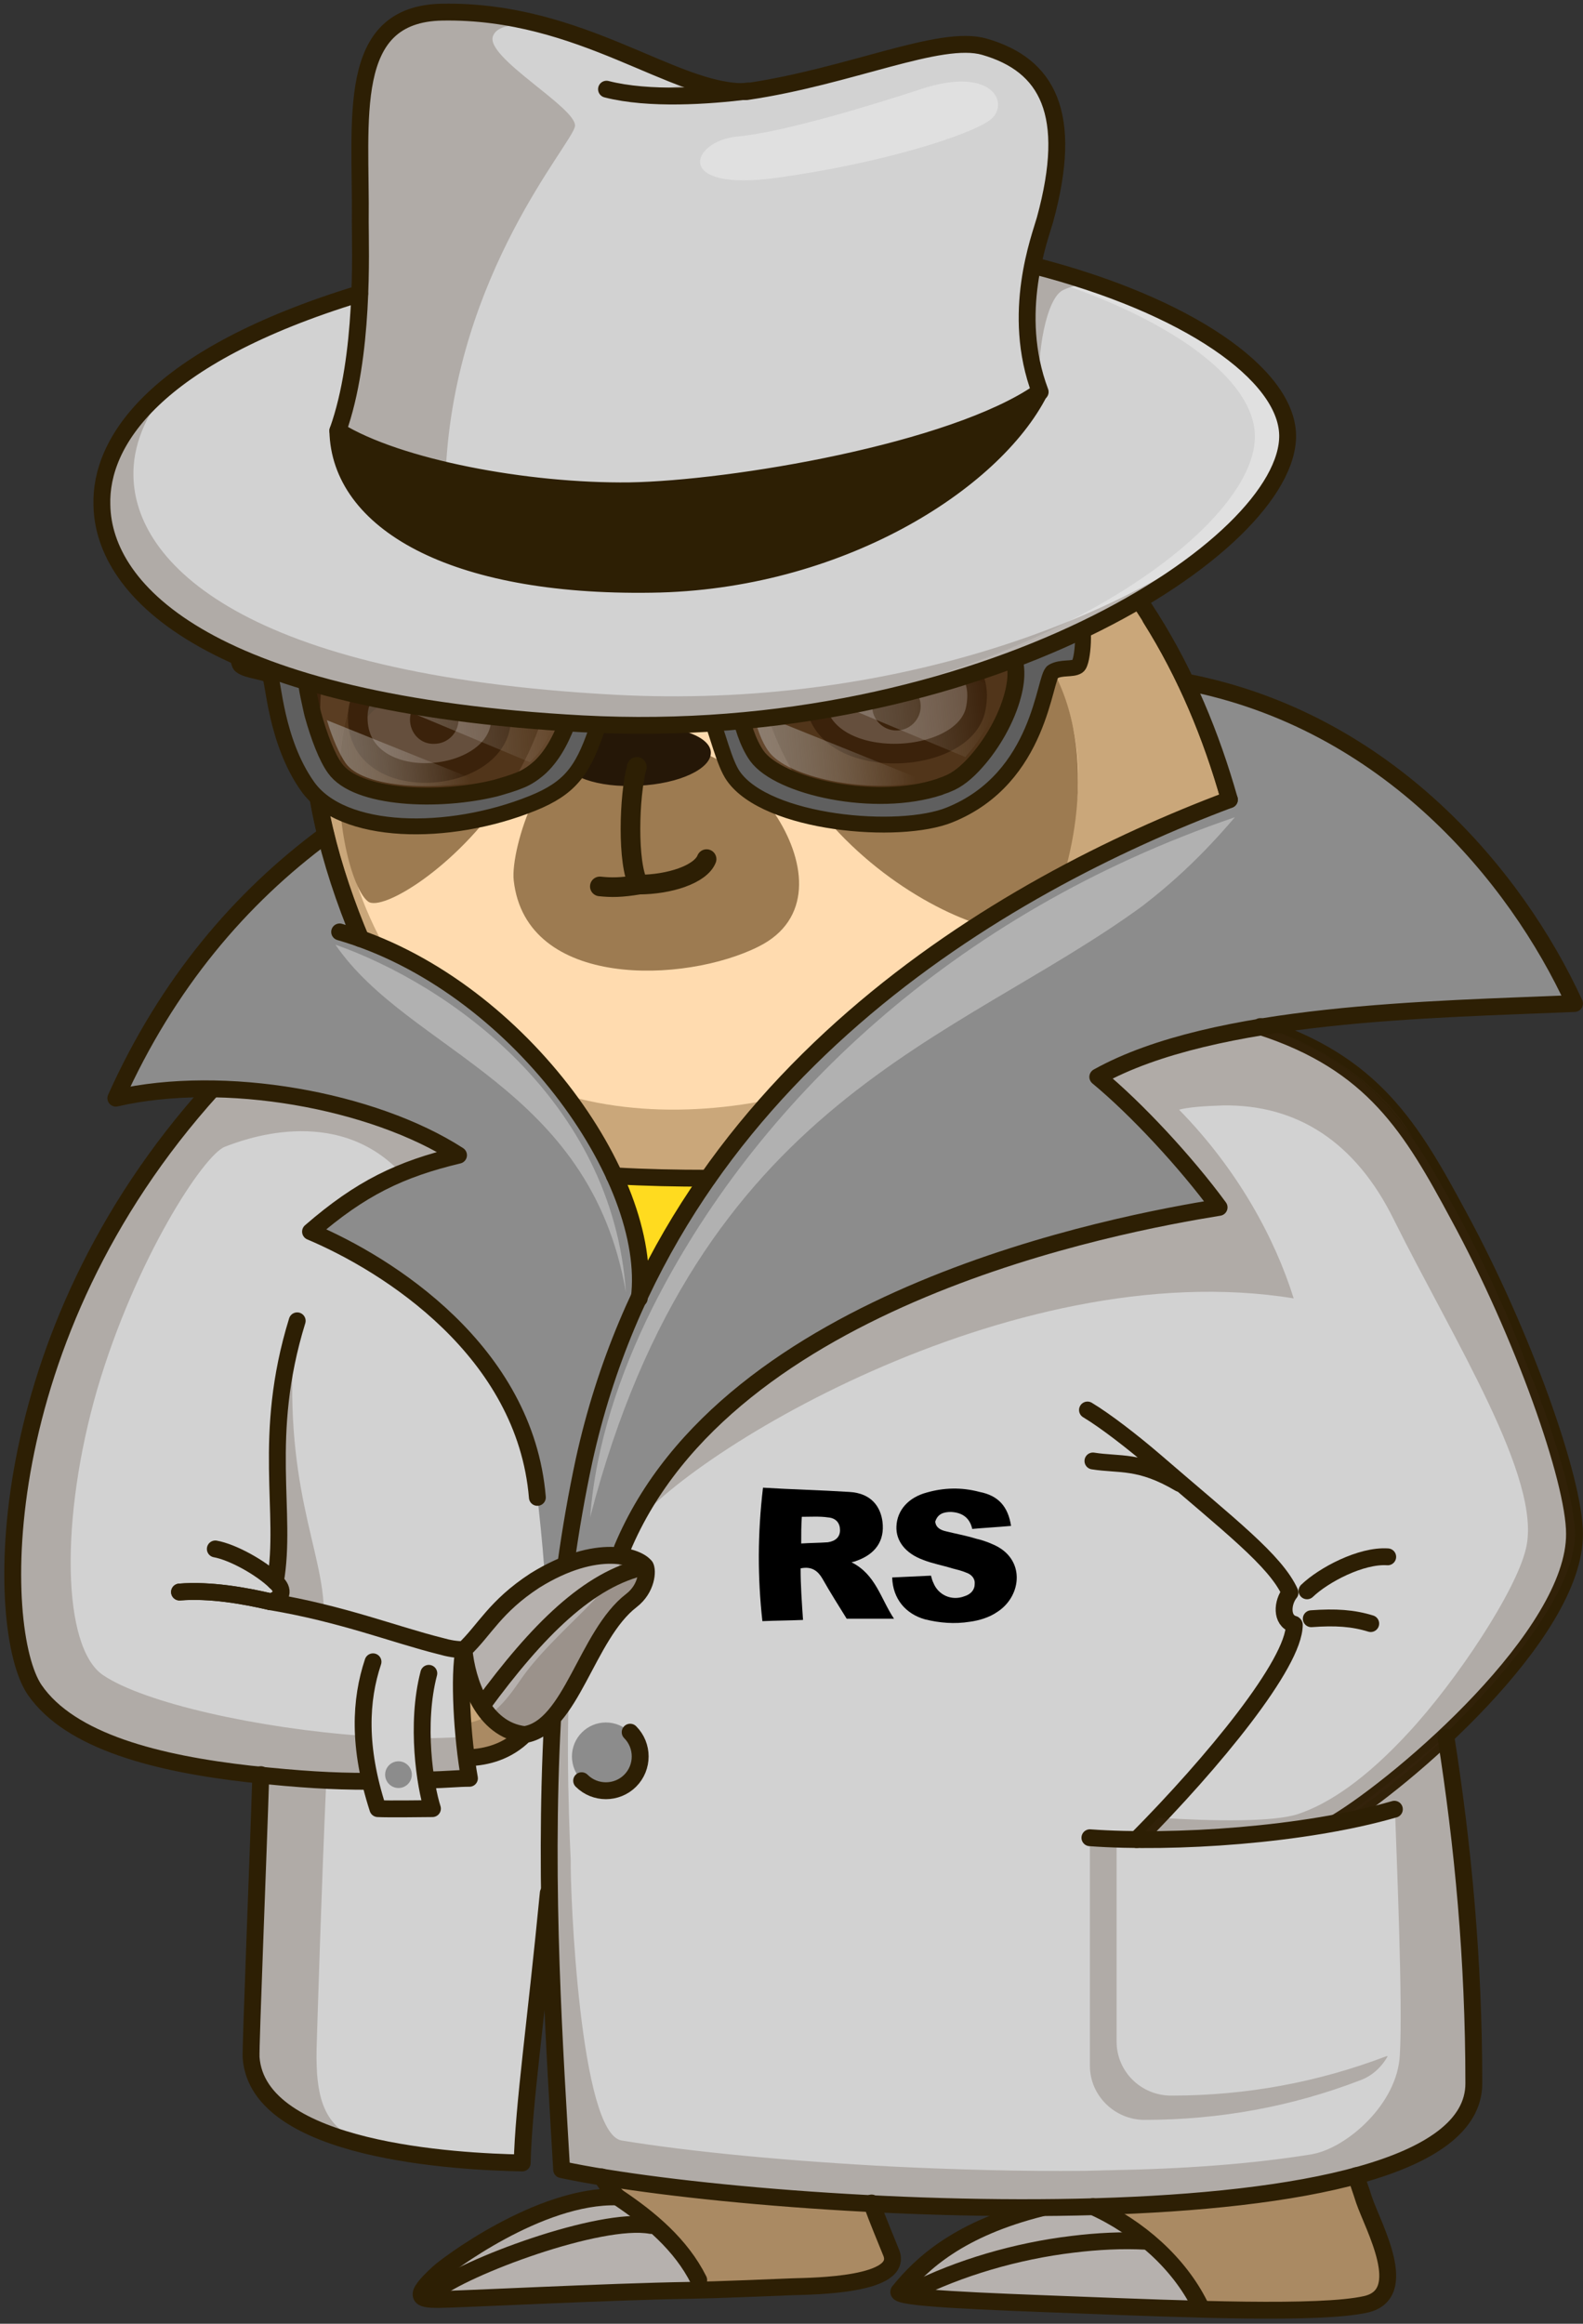 <svg width="261" height="383" viewBox="0 0 261 383" fill="none" xmlns="http://www.w3.org/2000/svg">
<rect x="0" y="0" width="261" height="383" fill="#333333" stroke="none"/>
<g clip-path="url(#clip0_202_349)">
<path d="M202.6 131.3C175.9 141.5 139.9 161 116.7 194.2C111.6 194.3 106.5 194.2 101.3 193.8C94.1 177.9 78.3 161.3 59.4 154.6C57.1 149.1 55.1 143.3 53.7 137.4C52.9 134.2 52.3 131 51.9 127.8C51.8 127.3 51.8 126.9 51.7 126.4C51.7 126.3 51.7 126.2 51.7 126C51.7 125.5 51.6 125.1 51.6 124.6C51.6 124.1 51.5 123.6 51.5 123.1C51.5 122.9 51.5 122.8 51.5 122.7C51.5 122.2 51.5 121.8 51.4 121.4C51.4 120.5 51.3 119.5 51.3 118.6C51.3 118.1 51.3 117.5 51.3 117C51.3 116.5 51.3 116 51.4 115.4C51.9 106.7 54.2 98 59 89.9C61.9 85 65.3 81.2 69.6 78.1C67.2 79.3 61.5 76 62.8 72.3C62.9 71.9 64 73.3 66.8 73.3C69.5 73.3 71.1 72.1 71.2 71.9C71.4 71.4 70.3 71.3 69.7 71.3C62.5 70.5 58.8 61.8 66.8 56.8C67 56.6 67.9 60 70 61.5C72.8 63.5 77 63.7 77 62.7C70.9 58.7 74.1 48.6 82.7 47C82.8 47 81.2 55.4 90.9 57.2C89.9 51.5 91.9 46.2 95.9 43C103.7 36.8 114 41.5 114.2 41.6C115.1 42 109.2 44.2 109 49.6C108.8 53.7 111.6 56 114.3 56.6C114.9 56.7 116.2 56.8 116.2 56.8C116.2 56.8 113.3 51 119.8 50C119.9 50 119.1 52.5 120.2 54.2C121.3 55.8 124.3 56.5 125.7 57.1C133.3 59.9 140.9 61.8 148.1 65.3C170.9 76 186.3 92.7 195.7 112.5C198.4 118.5 200.8 124.8 202.6 131.3Z" fill="#CAA77A"/>
<path d="M225.2 379.8C220.4 380.9 209.6 380.9 197.8 380.6C196.3 377.3 194.3 374.4 191.9 371.9C191.7 371.7 191.5 371.5 191.3 371.3C188.2 368.3 184.6 365.9 180.9 364.1C180.7 364 180.4 363.9 180.1 363.7C196.6 363.2 212.1 361.7 223.6 358.6C224 359.9 224.5 361.3 224.9 362.6C226.4 367 232.7 378 225.2 379.8Z" fill="#CAA77A"/>
<path d="M130.8 377C125.5 377.2 114.9 377.5 115.6 377.5C112.8 371.3 107.8 366.4 102.8 362.9C102.4 362.7 102.1 362.4 101.7 362.2C100.8 361.3 99.9 360.2 99.1 358.9C110.3 360.7 126.4 362.4 143.7 363.3C144.7 366.1 145.8 368.9 146.9 371.4C149.3 376.8 134.1 376.9 130.8 377Z" fill="#CAA77A"/>
<path d="M105.7 211.5C105.7 211.3 105.7 211 105.7 210.7C105.7 210.1 105.7 209.5 105.6 208.9C105.6 208.9 105.6 208.9 105.6 208.8C105.4 206.2 103.2 197.7 101.4 194.2C104.2 194.3 112.4 194.3 116.7 194.2C114.2 198.3 107.6 209.2 105.5 213.6C105.6 213 105.7 212.2 105.7 211.5Z" fill="#FFDB1F"/>
<path d="M197.8 380.6C195.2 380.5 192.5 380.4 189.8 380.4C188.6 380.4 187.3 380.3 186.1 380.3C183.2 380.2 180.3 380.1 177.5 380C177.1 380 176.7 380 176.2 380C175.9 380 175.6 380 175.3 380C173.8 379.9 172.3 379.9 170.9 379.8C170.6 379.8 170.2 379.8 169.9 379.8C167.3 379.7 164.7 379.6 162.4 379.5C162.1 379.5 161.7 379.5 161.4 379.5C161 379.5 160.6 379.5 160.2 379.4C159.7 379.4 159.3 379.4 158.8 379.3C158.4 379.3 157.9 379.3 157.5 379.2C157 379.2 156.5 379.1 156.1 379.1C155.6 379.1 155.1 379 154.7 379C153.8 378.9 153 378.9 152.2 378.8C151.8 378.8 151.5 378.7 151.2 378.7H151.1C150.8 378.7 150.5 378.6 150.3 378.6C150.1 378.6 149.9 378.6 149.8 378.5C149.7 378.5 149.6 378.5 149.6 378.5C149.2 378.4 148.9 378.4 148.7 378.3C148.6 378.3 148.6 378.3 148.5 378.2C148.4 378.2 148.4 378.1 148.3 378.1L148.2 378V377.9C148.8 377.1 149.5 376.4 150.2 375.6C150.4 375.3 150.7 375.1 151 374.8C151.3 374.5 151.5 374.3 151.8 374C152.1 373.7 152.4 373.5 152.7 373.2C154.8 371.4 157.3 369.7 160.6 368.1C161.2 367.8 161.8 367.5 162.4 367.3C162.5 367.3 162.5 367.3 162.6 367.2C162.9 367.1 163.2 366.9 163.5 366.8C163.9 366.6 164.4 366.5 164.8 366.3C165.2 366.1 165.6 366 166 365.9C166.3 365.8 166.6 365.7 166.9 365.6C167.2 365.5 167.6 365.4 167.9 365.3C168.1 365.2 168.3 365.2 168.6 365.1C168.9 365 169.2 364.9 169.5 364.8C169.8 364.7 170.1 364.6 170.4 364.6C171.4 364.3 172.4 364.1 173.5 363.8C174 363.7 174.6 363.6 175.1 363.5C175.9 363.3 176.8 363.2 177.7 363C185.8 365.9 193.9 371.7 197.8 380.6Z" fill="#B6B1AE"/>
<path d="M115.6 377.5C114.9 377.5 114.2 377.5 113.5 377.5C100.3 377.7 75.3 379 72.2 379C70.9 379 69.9 379 69.5 378.6C69 378.2 69.3 377.4 70.9 375.8C71 375.7 71.1 375.6 71.2 375.5C71.3 375.4 71.4 375.3 71.5 375.2C71.7 375 72 374.8 72.2 374.5C73.3 373.5 88.8 361.6 101.7 362C107.1 365.7 112.7 370.9 115.6 377.5Z" fill="#B6B1AE"/>
<path d="M57.2 117.8C59.3 109.2 63.3 101.7 70.3 98C79.7 93 85.7 94 94.3 92.1C97.9 91.3 100.7 89.9 101.3 86.3C101.6 84.7 101 83 99.4 80.7C102.6 80.7 106.1 82 108.7 84.1C114 88.4 120.8 89.3 127 89.1C148.9 88.4 162.8 91 173.4 110.2C175.8 114.5 179.4 124.4 177 135.4C173.4 151.5 171.5 158.2 154.1 170.2C133.4 184.5 90.5 191.6 69.1 164.6C59 151.9 53.2 134 57.2 117.8Z" fill="#FFDBAF"/>
<path d="M97.2 125.2C90 121.6 84.1 139.8 84.7 145.1C86.7 163.1 113 162.1 125.1 156C142.7 147.2 121.2 118.9 108.6 123.9" fill="#9D7B51"/>
<path d="M57.2 117.9C53.9 131.3 57.7 146.4 60.7 148.6C63 150.3 75.2 143 83.3 130.8C91.9 118.1 92.5 104.7 90.2 102.5C88.9 101.2 69.7 99.4 67.1 100C63.9 100.8 59.5 108.7 57.2 117.9Z" fill="#9D7B51"/>
<path d="M124.5 101.9C122.5 139.5 167.1 159.4 172.1 152.1C175.3 147.4 181.6 127.8 174.5 112.3C170.8 104.3 163.2 95.2 159.3 95.2C152.4 95.1 143.3 97.3 135.9 99C129.8 100.4 124.8 99.4 124.5 101.9Z" fill="#9D7B51"/>
<path d="M70.8 77.2C66 80.5 62.1 84.6 59 89.9C45 113.6 52.4 141.3 63.7 163.9C64.7 165.9 66.1 168.2 66.4 170.4C66.6 171.5 65.9 173.4 66.4 174.4C66.6 174.8 67.6 173.3 67.7 173.8C68 175.9 67.7 178.3 67.5 180.3C67.4 181.1 66.5 183.2 67.1 182.6C67.3 182.4 67.8 180.7 68.6 180.9C69 181 68.6 192.2 68.4 193.3" stroke="#2D1F04" stroke-width="2.781" stroke-miterlimit="10" stroke-linecap="round" stroke-linejoin="round"/>
<path d="M69.3 77.9C66.9 79.1 61.4 76.1 62.6 72.4C62.7 72 63.8 73.4 66.6 73.4C69.3 73.4 70.9 72.2 71 72C71.2 71.5 70.1 71.4 69.5 71.4C62.3 70.6 58.6 61.9 66.6 56.9C66.8 56.8 67.7 60.1 69.8 61.6C72.6 63.6 76.8 63.8 76.8 62.8C70.7 58.8 73.9 48.7 82.5 47.1C82.7 47.1 80.6 55.5 90.3 57.3" stroke="#2D1F04" stroke-width="2.781" stroke-miterlimit="10" stroke-linecap="round" stroke-linejoin="round"/>
<path d="M207.9 174.2C208.4 129.6 192.2 85.9 147.9 65.2C140.7 61.7 133.1 59.8 125.5 57C124.1 56.5 121.1 55.7 120 54.2C118.8 52.5 119.6 50 119.6 50C113.2 51.1 116 56.9 116 56.9C116 56.9 114.7 56.8 114.1 56.7C111.4 56.1 108.6 53.8 108.8 49.7C109.1 44.3 114.9 42.1 114 41.7C113.8 41.6 103.6 36.9 95.7 43.1C91.4 46.5 89.4 52.3 90.9 58.4" stroke="#2D1F04" stroke-width="2.781" stroke-miterlimit="10" stroke-linecap="round" stroke-linejoin="round"/>
<path d="M160.9 116.7C159.1 126.7 133.9 127.5 134.4 114.3C134.6 109 140.7 107 149.7 107C158.7 107 162 110.9 160.9 116.7Z" fill="white"/>
<path d="M82.5 119.7C80.7 129.7 58.3 130.9 59 117.7C59.3 112.4 64.7 110.3 72.7 110.2C80.7 110.1 83.5 113.9 82.5 119.7Z" fill="white"/>
<path d="M161.1 114.7C158 110.6 152.5 110 145.7 111C139.8 111.9 136.3 113.6 134.5 115.8C134.4 115.3 134.4 114.8 134.4 114.3C134.6 109 140.7 107 149.6 107C157.6 107 161.1 110 161.1 114.7Z" fill="#D3E5EA"/>
<path d="M82.6 118.6C80.2 113.8 75.5 113 69.4 114C63 115.1 60.1 117.6 59.2 120.8C58.9 119.9 58.8 118.8 58.9 117.7C59.2 112.4 64.6 110.3 72.6 110.2C80.1 110 83.1 113.4 82.6 118.6Z" fill="#D3E5EA"/>
<path d="M92.9 125.2C92.8 122.5 98.1 120 104.8 119.7C111.5 119.4 117.1 121.3 117.2 124C117.3 126.7 112 129.2 105.3 129.5C98.6 129.9 93 127.9 92.9 125.2Z" fill="#251707"/>
<path d="M116.1 103C116.1 103 123.8 102.3 132.4 100.7C143.1 98.7 149.2 93.8 153.9 94C158.8 94.2 172.5 100.4 172.5 100.4" stroke="#2D1F04" stroke-width="8.066" stroke-miterlimit="10" stroke-linecap="round" stroke-linejoin="round"/>
<path d="M92.8 104.5C92.8 104.5 85.1 104.4 77.4 103.5C70.5 102.7 63.2 99.5 59.4 99.5C55.3 99.6 43.9 105.4 43.9 105.4" stroke="#2D1F04" stroke-width="8.066" stroke-miterlimit="10" stroke-linecap="round" stroke-linejoin="round"/>
<path d="M160.9 116.7C159.1 126.7 133.9 127.5 134.4 114.3C134.6 109 140.7 107 149.7 107C158.7 107 162 110.9 160.9 116.7Z" stroke="#2D1F04" stroke-width="3.237" stroke-miterlimit="10" stroke-linecap="round" stroke-linejoin="round"/>
<path d="M82.5 119.7C80.7 129.7 58.3 130.9 59 117.7C59.3 112.4 64.7 110.3 72.7 110.2C80.7 110.1 83.5 113.9 82.5 119.7Z" stroke="#2D1F04" stroke-width="3.237" stroke-miterlimit="10" stroke-linecap="round" stroke-linejoin="round"/>
<path d="M143.8 116.4C143.8 114.2 145.6 112.4 147.8 112.4C150 112.4 151.8 114.2 151.8 116.4C151.8 118.6 150 120.4 147.8 120.4C145.6 120.4 143.8 118.6 143.8 116.4Z" fill="#2D1F04"/>
<path d="M67.6 118.6C67.6 116.4 69.4 114.6 71.6 114.6C73.8 114.6 75.6 116.4 75.6 118.6C75.6 120.8 73.8 122.6 71.6 122.6C69.4 122.7 67.6 120.9 67.6 118.6Z" fill="#2D1F04"/>
<path d="M83.7 173.9L79.8 183.8" stroke="#9D7B51" stroke-width="4.107" stroke-miterlimit="10" stroke-linecap="round" stroke-linejoin="round"/>
<path d="M86.2 186.7V192.7" stroke="#9D7B51" stroke-width="4.107" stroke-miterlimit="10" stroke-linecap="round" stroke-linejoin="round"/>
<path d="M90.4 312C88.4 332.8 86.3 347.3 86.1 356.5C75.4 356.3 40.9 353.6 41.4 339.1C41.8 329 42.6 304.5 43 292.5C26.3 290.5 11.5 287 5.6 278.4C-1.1 268.6 -2.2 219.9 35.6 178.7C49.1 179.3 59.4 182.4 66.7 185.6C68.4 186.3 70.1 187.2 71.9 188.1C72.3 188.3 72.6 188.5 73 188.7C73.1 188.8 73.3 188.9 73.5 189C74 189.3 74.5 189.5 74.9 189.8C75.1 189.9 75.3 190.1 75.6 190.2C81.7 212.2 85.6 227.7 88.6 246.6C91.8 266.4 91.1 289.6 90.4 312Z" fill="#D2D2D2"/>
<path d="M238.3 285.7C241.1 303.5 242.9 322.9 242.9 343.4C242.9 350.4 235.4 355.2 223.5 358.3C211.8 361.4 195.9 362.8 178.9 363.2C178.8 363.2 175.1 363.2 175 363.3C164.6 363.4 153.8 363.1 143.5 362.6C126.4 361.7 110.4 360.1 98.7 358.3C95.1 357.8 95.1 358.2 92.4 357.7C91.9 349.7 90.2 317.3 90.3 312.1C90.3 312.1 89.2 290.6 90.4 278.5C93.9 267.7 97.1 263.3 102.4 255.1C102.5 255 102.5 254.9 102.6 254.8C118.5 217.7 172 204.4 194.6 200.2C197.1 199.7 199.2 199.4 200.8 199.1L200.7 199H200.8C196.9 193.6 191.6 187.6 186.6 182.7C184.6 180.8 182.7 179 180.9 177.6C188 173.6 197.5 171.1 207.7 169.4C226.5 174.8 232.5 186.1 240.4 200.6C250.9 219.9 259.4 244.2 259.5 253C259.7 261.8 249.1 275.2 238.3 285.7Z" fill="#D2D2D2"/>
<path opacity="0.23" d="M228.8 338.9C227.8 340.7 226.2 342.2 224.2 342.9C213 347.2 201.1 349.4 188.7 349.4C183.8 349.4 179.7 345.4 179.7 340.5V302.9C181.1 303 182.6 303.1 184.1 303.1V336.5C184.1 341.4 188.1 345.4 193.1 345.4C205.5 345.4 217.3 343.2 228.6 338.9C228.6 338.9 228.7 338.9 228.8 338.9Z" fill="#3F2719"/>
<path d="M105.3 213.9C101.5 222.1 98.4 231 96.3 240.6C93.6 253 91.7 265.8 90.5 278.5C90.5 263.5 89.2 252.1 88.6 246.7C86 222.6 64 208.3 51.2 202.9C57.2 197.7 62.3 194.6 68.3 192.5C70.6 191.7 72.9 191 75.6 190.4C73.5 189 71.1 187.8 68.6 186.7C54.2 180.3 34 177.8 19.1 181C27.6 162.1 39.5 148 53.7 137.6C55.1 143.4 57.1 149.2 59.4 154.7C86.8 164.4 107.7 195 105.3 213.9Z" fill="#8C8C8C"/>
<path d="M207.9 169.1C197.6 170.8 188.2 173.3 181 177.3C187.3 182.5 195.5 191.3 201 198.8C184.3 201.5 122.1 211.8 102.6 255C98.6 263.9 94.5 274.2 89.3 294.8C90.5 282.1 93.7 253 96.4 240.7C98.5 231.1 101.6 222.2 105.4 214C126.5 168.7 171.1 143.5 202.7 131.4C200.9 124.9 198.5 118.6 195.7 112.5C228.5 119.1 250.2 144.6 259.7 165.3C244.9 165.9 225.3 166.2 207.9 169.1Z" fill="#8C8C8C"/>
<path d="M51.4 115.5C50.7 128.8 54.2 142.2 59.4 154.7" stroke="#2D1F04" stroke-width="2.781" stroke-miterlimit="10" stroke-linecap="round" stroke-linejoin="round"/>
<path d="M202.7 131.8C199.7 121.2 195.5 111.1 189.7 101.9" stroke="#2D1F04" stroke-width="2.781" stroke-miterlimit="10" stroke-linecap="round" stroke-linejoin="round"/>
<path d="M220.3 300.4C231.4 293.7 259.7 269.4 259.6 252.8C259.6 243.9 251 219.7 240.5 200.4C232.7 185.9 226.4 175.2 207.8 169.2" stroke="#2D1F04" stroke-width="2.781" stroke-miterlimit="10" stroke-linecap="round" stroke-linejoin="round"/>
<path d="M213.4 267.8C213.4 274.2 200 290.5 187.4 303.2" stroke="#2D1F04" stroke-width="2.781" stroke-miterlimit="10" stroke-linecap="round" stroke-linejoin="round"/>
<path d="M179.3 232.4C182.3 234.2 186.8 237.7 190.3 240.7C202.8 251.5 210.3 257.2 212.7 262.5C211.4 264.1 211.2 267.1 213.3 267.7" stroke="#2D1F04" stroke-width="2.781" stroke-miterlimit="10" stroke-linecap="round" stroke-linejoin="round"/>
<path d="M177.9 101.3C177.8 101.2 177.8 101.2 177.7 101.1C176.4 100.2 175.2 99.9 169.1 99.7C153.9 99 138.7 99.5 131.7 100.3C119.6 101.7 115.5 103 113.1 103C109.4 103 106.2 103 104.5 102.9C102.8 102.8 98.5 101.6 91.3 100.8C84.1 100 67.9 98.6 55.2 99.4C42.4 100.2 40.6 100.6 40.2 100.9C39 101.7 38.7 109 39.6 109.7C40.7 110.6 43.8 110.7 44.4 111.4C45 112.1 45.3 122.1 50.6 129.6C56.3 137.7 73.8 138 87.7 132.4C90.4 131.3 92.2 130.2 93.7 128.7C95.6 126.8 96.8 124.3 98.1 120.8C99.8 116.3 101 112.6 104.4 110.7C105.7 110 107.3 109.6 109.3 109.5C116.7 109.2 117.7 123.4 120.8 127.8C126.3 135.7 148.2 137.6 156.5 134.2C171.6 128.1 172 111.4 173.5 110.6C174.9 109.8 176.7 110.3 177.6 109.7C178.5 109.4 179 102.7 177.9 101.3ZM94.9 115.2C94.6 116.2 94.3 117.2 93.9 118.1C92.8 121.2 91.4 124.2 89.1 126.4C88.1 127.3 87 128.1 85.7 128.6C84.5 129.1 83.1 129.5 81.7 129.9C72.4 132.2 58.8 131.7 55.2 126.6C53.9 124.8 52.6 121.4 51.6 117.8C51.5 117.4 51.4 117 51.3 116.5C50.8 114.2 50.3 112.1 50.5 110.2C50.7 108 51.9 106.2 55.2 104.9C57.4 104 61.6 103.7 66.5 103.6C69.4 103.6 72.4 103.7 75.5 103.8C84.7 104.3 92.7 104.6 94.9 107.6C96.1 109.6 95.8 112.3 94.9 115.2ZM167 114.5C166 118.4 163.6 122.6 160.9 125.6C159.4 127.3 157.8 128.6 156.2 129.2C155.8 129.4 155.3 129.5 154.9 129.7C144.3 133.2 128.5 129.7 124.8 124.6C123.3 122.5 122.3 119.3 121.8 116.4V116.3C121.4 113.5 121.2 111.2 122 109.4C122.6 108 123.8 106.8 125.9 106C128.4 105 134.4 104.4 141 104.1C142.9 104 144.8 103.9 146.7 103.9C155.6 103.6 164.1 103.7 166.3 106.9C167.7 108.7 167.8 111.5 167 114.5Z" fill="#5F5F5F"/>
<path d="M177.9 101.3C177 100.3 175.6 100 169.1 99.7C153.9 99 138.7 99.5 131.8 100.3C119.6 101.7 115.5 103 113.2 103C109.6 103 106.3 103 104.6 102.9C102.9 102.8 98.6 101.7 91.4 100.8C84.2 100 68 98.6 55.3 99.4C42.5 100.2 40.7 100.7 40.3 100.9C39.1 101.7 38.8 109 39.7 109.7C40.8 110.6 43.9 110.7 44.5 111.4C45.1 112.1 45.4 122.1 50.7 129.6C56.4 137.7 73.9 138 87.8 132.4C94 129.9 96 127 98.2 120.8C100.5 114.6 102 109.8 109.4 109.6C116.8 109.3 117.9 123.6 120.9 127.9C126.4 135.8 148.3 137.7 156.6 134.3C171.7 128.2 172.1 111.5 173.6 110.7C175 109.9 176.8 110.4 177.7 109.8C178.6 109.2 179 102.7 177.9 101.3Z" stroke="#2D1F04" stroke-width="2.62" stroke-miterlimit="10" stroke-linecap="round" stroke-linejoin="round"/>
<path opacity="0.8" d="M94.9 115.2C94.6 116.2 94.3 117.2 93.9 118.1C92.8 121.2 91.4 124.2 89.1 126.4C88.1 127.3 87 128.1 85.7 128.6C84.5 129.1 83.1 129.5 81.7 129.9C72.4 132.2 58.8 131.7 55.2 126.6C53.9 124.8 52.6 121.4 51.6 117.8C51.5 117.4 51.4 117 51.3 116.5C50.8 114.2 50.3 112.1 50.5 110.2C50.7 108 51.9 106.2 55.2 104.9C57.4 104 61.6 103.7 66.5 103.6C69.4 103.6 72.4 103.7 75.5 103.8C84.7 104.3 92.7 104.6 94.9 107.6C96.1 109.6 95.8 112.3 94.9 115.2Z" fill="#3F230D"/>
<path opacity="0.8" d="M167 114.5C166 118.4 163.6 122.6 160.9 125.6C159.4 127.3 157.8 128.6 156.2 129.2C155.8 129.4 155.3 129.5 154.9 129.7C144.3 133.2 128.5 129.7 124.8 124.6C123.3 122.5 122.3 119.3 121.8 116.4V116.3C121.4 113.5 121.2 111.2 122 109.4C122.6 108 123.8 106.8 125.9 106C128.4 105 134.4 104.4 141 104.1C142.9 104 144.8 103.9 146.7 103.9C155.6 103.6 164.1 103.7 166.3 106.9C167.7 108.7 167.8 111.5 167 114.5Z" fill="#3F230D"/>
<path d="M165.1 113.7C165.1 113.8 165 114 165 114.1C164.1 117.7 161.9 121.7 159.3 124.6C159.3 124.7 159.2 124.7 159.2 124.8L124 110.1C124 110 124.1 109.9 124.1 109.8C124.6 108.7 125.5 107.9 127 107.3C128.3 106.8 131.9 106 141.3 105.6C142.3 105.5 143.4 105.5 144.6 105.5L165.1 113.7Z" fill="url(#paint0_linear_202_349)"/>
<path d="M152.5 128.7C143 131 129.7 128.1 126.7 123.8C125.6 122.3 124.7 119.9 124.2 117.3L152.5 128.7Z" fill="url(#paint1_linear_202_349)"/>
<path d="M93 114.4C93 114.5 92.9 114.7 92.9 114.8C92.6 115.8 92.2 116.9 92 117.7C91 120.3 89.8 123.3 87.6 125.4C87.5 125.5 87.4 125.6 87.3 125.6L52.4 111C52.4 110.7 52.4 110.5 52.4 110.3C52.6 108.4 53.7 107.2 56 106.2C57 105.8 59.6 105.2 66.4 105.1C67.6 105.1 68.9 105.1 70.3 105.1L93 114.4Z" fill="url(#paint2_linear_202_349)"/>
<path d="M79 128.8C70.3 130.4 59.7 129.6 57 125.8C56 124.4 54.8 121.7 53.9 118.7L79 128.8Z" fill="url(#paint3_linear_202_349)"/>
<path d="M94.9 115.2C94.6 116.2 94.3 117.2 93.9 118.1C92.8 121.2 91.4 124.2 89.1 126.4C88.1 127.3 87 128.1 85.7 128.6C84.5 129.1 83.1 129.5 81.7 129.9C72.4 132.2 58.8 131.7 55.2 126.6C53.9 124.8 52.6 121.4 51.6 117.8C51.5 117.4 51.4 117 51.3 116.5C50.8 114.2 50.3 112.1 50.5 110.2C50.7 108 51.9 106.2 55.2 104.9C57.4 104 61.6 103.7 66.5 103.6C69.4 103.6 72.4 103.7 75.5 103.8C84.7 104.3 92.7 104.6 94.9 107.6C96.1 109.6 95.8 112.3 94.9 115.2ZM167 114.5C166 118.4 163.6 122.6 160.9 125.6C159.4 127.3 157.8 128.6 156.2 129.2C155.8 129.4 155.3 129.5 154.9 129.7C144.3 133.2 128.5 129.7 124.8 124.6C123.3 122.5 122.3 119.3 121.8 116.4V116.3C121.4 113.5 121.2 111.2 122 109.4C122.6 108 123.8 106.8 125.9 106C128.4 105 134.4 104.4 141 104.1C142.9 104 144.8 103.9 146.7 103.9C155.6 103.6 164.1 103.7 166.3 106.9C167.7 108.7 167.8 111.5 167 114.5Z" stroke="#2D1F04" stroke-width="2.781" stroke-miterlimit="10" stroke-linecap="round" stroke-linejoin="round"/>
<path d="M212.3 71.8C212.6 90 161.8 122.9 96 119.4C34.9 116.1 17 97.7 16.8 83.3C16.5 73 25.2 58.8 59.3 48.4C59.4 45.1 59.4 41.2 59.5 36.6C59.7 19.6 56.9 2.3 73 2C96.1 1.6 111.3 15.5 123.2 15.1C140.3 12.6 155.1 5.6 162.4 7.7C172.8 10.7 177.2 18.7 172.4 36.2C171.6 39.1 171 41.6 170.6 43.9C195.8 50.4 212.1 61.7 212.3 71.8Z" fill="#D2D2D2"/>
<path opacity="0.32" d="M212.3 71.8C212.6 89.3 165.6 120.5 103.4 119.6C162.9 118.6 207.2 88.8 206.9 71.8C206.8 63.3 195.2 54 176.5 47.3C178.7 46.6 180.7 47.1 184.6 48.3H184.7C201.7 54.9 212.1 63.8 212.3 71.8Z" fill="white"/>
<path d="M171.4 64.6C163.8 79.6 138.2 95.9 107.4 96.3C74.4 96.8 56 85.9 55.7 71C65.6 77.1 86.8 81.1 103.8 80.9C120.8 80.6 157.1 74.5 171.4 64.6Z" fill="#2D1F04"/>
<path opacity="0.23" d="M94.8 20.8C94.4 23.7 75.1 45 73.5 77.5C66.3 75.8 60 73.6 55.7 71C58.3 62.9 59 57.1 59.2 48.4C59.3 45.1 59.3 41.2 59.4 36.6C59.6 19.6 56.8 2.3 72.9 2C80 1.9 86.4 3.1 92.1 4.9C87.3 3.9 82.3 3.5 81.3 5.9C79.8 9.4 95.2 17.8 94.8 20.8Z" fill="#3F2719"/>
<path opacity="0.23" d="M123.1 15.1C123 15.1 123 15.1 123.1 15.1C115.7 16.2 107.9 16.4 100 14.8C103.6 14.8 109.8 15 114.6 13.6C117.6 14.5 120.4 15.2 123.1 15.1Z" fill="#3F2719"/>
<path opacity="0.23" d="M204.8 86C188.4 103.2 146.6 122.1 95.9 119.3C34.8 116 16.9 97.6 16.7 83.2C16.6 77.3 19.5 70 28.6 62.9C23.7 68.4 21.9 73.8 22 78.4C22.2 92.8 40.1 111.2 101.2 114.5C147.2 117 185.8 101.7 204.8 86Z" fill="#3F2719"/>
<path opacity="0.23" d="M171.4 64.6C170.9 58.3 172.5 49.1 175.3 47.8C178 46.5 180 47 184.6 48.4C180 46.7 174.8 45 170.5 43.9C168.3 55.4 170.5 60 171.4 64.6Z" fill="#3F2719"/>
<path d="M99.9 295.1C102.993 295.1 105.5 292.593 105.5 289.5C105.5 286.407 102.993 283.9 99.9 283.9C96.807 283.9 94.3 286.407 94.3 289.5C94.3 292.593 96.807 295.1 99.9 295.1Z" fill="#8C8C8C"/>
<path opacity="0.23" d="M243 343.4C243 344.3 242.9 345.2 242.6 346.1C242.5 346.3 242.5 346.4 242.4 346.6C242.3 346.9 242.1 347.3 242 347.6C241.9 347.8 241.8 347.9 241.7 348.1C241.5 348.4 241.3 348.8 241.1 349.1C241 349.2 240.9 349.4 240.8 349.6C240.7 349.7 240.6 349.9 240.4 350C238.9 351.7 236.9 353.1 234.4 354.4C234.2 354.5 233.9 354.6 233.7 354.7C233.5 354.8 233.3 354.9 233.1 355C232.9 355.1 232.7 355.2 232.5 355.3C232.2 355.4 231.9 355.6 231.6 355.7C231.3 355.8 231 356 230.6 356.1C230.3 356.2 230 356.3 229.7 356.4C229.1 356.6 228.4 356.9 227.7 357.1C227.4 357.2 227 357.3 226.7 357.4C225.7 357.7 224.6 358 223.5 358.3C222.9 358.5 222.3 358.6 221.6 358.8C221.1 358.9 220.6 359 220.1 359.2C220 359.2 219.8 359.3 219.6 359.3C219 359.4 218.3 359.6 217.7 359.7H217.6C216.9 359.8 216.2 360 215.5 360.1C205 362 192.3 362.9 178.9 363.2C178.9 363.2 175 363.3 174.9 363.3C164.5 363.4 153.7 363.1 143.4 362.6C126.3 361.7 110.3 360.1 98.6 358.3C95 357.8 95 358.2 92.3 357.7C91.8 349.7 90.1 317.3 90.2 312.1C90.2 312.1 89.1 290.6 90.3 278.5C93.8 267.7 97.8 262.2 94.2 273C93 285.2 94.1 306.6 94.1 306.6C94 311.8 95.6 351.7 102.5 352.8C114.1 354.7 130.1 356.2 147.3 357.1C157.6 357.6 168.4 357.9 178.8 357.8C178.8 357.8 182.7 357.7 182.8 357.7C194.8 357.5 206.2 356.7 216.1 355.1C216.3 355.1 216.5 355 216.6 355C222.1 353.9 230.4 346.8 230.8 338.7C231.3 330.3 230.3 307 230 298.3C227.6 299.1 222.7 300 220.2 300.5C224.1 297.8 233.8 290.1 238.2 286.3C241.2 303.9 243 323.1 243 343.4Z" fill="#3F2719"/>
<path d="M86.5 285.9C84.6 287.4 82.4 289.4 77.4 289.7C76.9 286.4 75.4 278.2 76.4 272.4C77.6 277.3 79.7 285.5 86.5 285.9Z" fill="#CAA77A"/>
<path d="M106.4 258.2C106.8 258.8 106.7 261.8 104.1 263.8C96.7 269.5 94.2 284.7 86.5 285.9C79.6 285.1 77 277.1 76.5 271.9C79.9 268.7 81.6 264.8 88.2 260.5C98.5 254.1 105.3 256.6 106.4 258.2Z" fill="#B6B1AE"/>
<path d="M65.7 294.7C66.915 294.7 67.9 293.715 67.9 292.5C67.9 291.285 66.915 290.3 65.7 290.3C64.485 290.3 63.5 291.285 63.5 292.5C63.5 293.715 64.485 294.7 65.7 294.7Z" fill="#8C8C8C"/>
<path opacity="0.23" d="M259.7 252.8C259.7 261.9 249.1 275.2 238.4 285.7C238.4 285.9 238.5 286 238.5 286.2C231.7 292.6 224.8 297.9 220.4 300.5C209.7 302.5 197.5 303.4 187.4 303.3C188.6 302.1 189.8 300.8 191 299.6C200.4 300.2 210 300.3 214 299C219.1 297.3 225.2 293.2 232.2 285.6C240.1 277.1 250 262.2 251.6 255.2C254.3 243.8 239.7 220.9 229.8 201C223.5 188.2 213.8 182 201.6 182.2C198.4 182.3 195.9 182.5 194.4 182.9C204.1 192.8 210.2 204.1 213.3 214C166.4 206.4 111.3 240.7 103.7 252.6C120.6 217 172.6 204.1 194.8 200C197.3 199.5 199.4 199.2 201 198.9L200.9 198.8H201C197.1 193.4 191.8 187.4 186.8 182.5C184.8 180.6 182.9 178.8 181.1 177.4C187.1 174.1 194.6 171.8 202.9 170.1C203.7 169.9 204.6 169.8 205.4 169.6C206.2 169.4 207 169.3 207.8 169.2C207.9 169.2 208 169.3 208.1 169.3C220.5 173.4 227.4 179.7 233 187.8C235.4 191.2 237.5 195 239.8 199.1C240 199.5 240.3 200 240.5 200.4C242.9 204.8 245.2 209.5 247.3 214.2C247.8 215.3 248.3 216.4 248.7 217.4C249 218 249.3 218.7 249.5 219.3C250 220.4 250.4 221.5 250.8 222.5C250.9 222.9 251.1 223.2 251.2 223.6C251.9 225.3 252.5 227 253.2 228.6C257.2 239.1 259.6 248.1 259.7 252.8Z" fill="#3F2719"/>
<path opacity="0.23" d="M233.1 187.8C227.5 179.7 220.6 173.4 208.2 169.3C217.5 172 228.2 178.9 233.1 187.8Z" fill="#3F2719"/>
<path opacity="0.32" d="M97.3 250.1C98.2 238.1 102.2 226.4 107.5 215.7C124.4 182 156.9 150.6 203.6 134.7C198.4 140.8 193.7 145.2 188.4 149.3C157.6 171.8 115.2 181.1 97.3 250.1Z" fill="white"/>
<path opacity="0.32" d="M55.3 155.7C74 162.3 101 181.2 103.2 213C97.3 178.8 67.5 173.5 55.3 155.7Z" fill="white"/>
<path opacity="0.23" d="M60.2 353.2C50.1 350.7 41.2 346.4 41.5 339C41.9 329 42.7 304.7 43.1 292.5C47.3 292.9 50.7 293.2 53.8 293.4C53 311.2 52.4 331.3 52.2 337.6C52 346.7 53.8 350.9 60.2 353.2Z" fill="#3F2719"/>
<path opacity="0.23" d="M44.6 264V263.8C45.7 263.5 46.3 263 46.3 262.3C46.3 261.8 46 261.2 45.4 260.6C45.7 259.1 45.8 257.5 45.9 255.9C45.9 255.6 45.9 255.2 45.9 254.9C46 251.8 45.9 248.6 45.8 245.2C45.7 242.9 45.7 240.5 45.7 237.9C45.8 232.2 46.5 225.9 48.6 218.7V218.8C46.4 244.9 53.4 255.4 53.4 265.9C50.3 264.9 48.5 264.6 44.6 264Z" fill="#3F2719"/>
<path opacity="0.32" d="M151.8 14.7C144.5 17.1 129.3 21.8 121.6 22.5C113.9 23.2 110.8 31.7 128.1 29.3C145.5 26.9 159.8 22.3 163.2 19.8C166.6 17.3 163.9 10.7 151.8 14.7Z" fill="white"/>
<path opacity="0.23" d="M208.2 169.3C208.1 169.3 208 169.2 207.9 169.2C208 169.2 208.1 169.3 208.2 169.3Z" fill="#3F2719"/>
<path opacity="0.23" d="M75.7 190.4C74.1 190.8 72.5 191.2 71 191.7C69.3 192.2 67.8 192.8 66.2 193.4C55.3 181.7 39.5 188.1 37.1 189C33.6 190.3 22.3 207.6 16 229.1C9.9 250.2 10.2 271.5 17 276.1C23.8 280.7 42.7 284.9 59.9 286.1C60 288.5 60.4 291 61 293.7C55.8 293.7 50.3 293.4 43 292.7C27.9 290.9 14.3 287.9 7.5 280.9C7.3 280.7 7 280.4 6.8 280.2C6.4 279.7 6 279.2 5.6 278.7C3.1 275 1.4 265.9 2.2 253.7C2.3 253 2.3 252.3 2.4 251.6C2.5 250.9 2.5 250.3 2.6 249.6C2.7 248.4 2.9 247.3 3.1 246.1C3.2 245.3 3.3 244.6 3.4 243.8C3.5 243.4 3.5 242.9 3.6 242.5C3.7 241.8 3.9 241 4 240.3C4.1 239.9 4.2 239.5 4.2 239.1C4.3 238.7 4.4 238.3 4.5 237.9C4.6 237.5 4.7 237.1 4.8 236.7C5 236 5.1 235.2 5.3 234.5C5.4 234.3 5.4 234.1 5.5 233.9C5.8 232.8 6.1 231.6 6.4 230.5C6.8 229.2 7.2 228 7.6 226.7C8.2 225 8.8 223.2 9.4 221.5C9.6 221.1 9.7 220.6 9.9 220.2C11.9 214.9 14.4 209.5 17.5 204.1C17.7 203.7 17.9 203.4 18.1 203C18.8 201.8 19.5 200.7 20.2 199.5C20.5 199 20.8 198.6 21.1 198.1C21.4 197.6 21.7 197.2 22 196.7C22.3 196.2 22.6 195.8 22.9 195.3C23.2 194.9 23.4 194.5 23.7 194.1C23.9 193.8 24.1 193.5 24.3 193.2C24.6 192.8 24.9 192.3 25.2 191.9C25.3 191.7 25.5 191.5 25.7 191.3C26 190.8 26.4 190.4 26.7 189.9C27 189.4 27.4 189 27.8 188.5C28.1 188.1 28.5 187.6 28.8 187.2C29 187 29.2 186.7 29.4 186.5C29.8 186 30.1 185.6 30.5 185.2C30.8 184.8 31.1 184.4 31.5 184C32.7 182.6 33.8 181.3 35.1 179.9C47 180.1 59.8 182.8 69.6 187.4V187.3C70.2 187.6 70.9 187.9 71.5 188.3C71.6 188.4 71.7 188.4 71.8 188.5C71.9 188.6 72 188.6 72.1 188.7C72.2 188.8 72.4 188.9 72.6 188.9C72.6 188.9 72.7 188.9 72.7 189C73.7 189.2 74.7 189.8 75.7 190.4Z" fill="#3F2719"/>
<path opacity="0.23" d="M77.4 293.4C75.6 293.4 74 293.6 70.3 293.7C70 291.6 69.7 289.1 69.6 286.5C71.8 286.5 74.1 286.4 76.4 286.3C76.7 288.8 77 291.3 77.4 293.4Z" fill="#3F2719"/>
<path d="M88.7 246.8L83 229.2C86 234.4 88.1 240.2 88.7 246.8Z" fill="#2D1F04"/>
<path d="M125.8 245.2C130.6 245.5 135.3 245.6 140 245.9C143.8 246.1 145.2 248.5 145.5 250.8C145.9 254 144.3 256.2 141.1 257.3C140.9 257.4 140.7 257.4 140.4 257.5C144.4 259.5 145.2 263.5 147.4 266.8C144.6 266.8 142.2 266.8 139.6 266.8C138.3 264.7 136.9 262.5 135.6 260.2C134.9 259 133.9 258.1 132 258.5C132 261.3 132.2 264.1 132.4 267C130.1 267.1 128 267.1 125.7 267.2C124.9 260 124.9 252.8 125.8 245.2ZM132.2 250C132.1 251.4 132.1 252.8 132.1 254.4C133.6 254.3 135.1 254.3 136.5 254.2C137.8 254 138.5 253.3 138.5 252.2C138.5 251.1 137.9 250.2 136.5 250.1C135.2 249.9 133.7 250 132.2 250Z" fill="black"/>
<path d="M166.7 251.5C164.5 251.7 162.5 251.8 160.3 252C159.9 250.2 158.7 249.3 156.8 249.2C155.6 249.2 154.6 249.5 154.2 250.8C154.3 251.8 155.1 252.2 156 252.4C157.6 252.8 159.3 253.1 160.9 253.6C161.8 253.8 162.7 254.1 163.6 254.5C169.2 256.8 168.5 263.1 164.4 265.7C163.1 266.6 161.4 267.1 159.9 267.3C157.4 267.7 154.9 267.5 152.5 266.9C149.3 266 147.2 263.5 147.1 260C149.2 259.9 151.3 259.8 153.5 259.7C153.6 260.1 153.7 260.5 153.9 260.9C154.7 262.9 156.9 263.9 159 263.1C160 262.8 160.7 262.1 160.7 261.1C160.8 260.2 160.2 259.5 159.3 259.2C158.6 258.9 157.8 258.7 157 258.5C155.4 258 153.7 257.7 152.2 257.1C149.2 256 147.7 253.9 147.8 251.6C147.9 248.9 149.8 246.8 152.8 246C155.6 245.2 158.5 245.1 161.5 245.9C164.6 246.5 166.2 248.3 166.7 251.5Z" fill="black"/>
<path opacity="0.23" d="M225.2 379.8C220.4 380.9 209.6 380.9 197.8 380.6C196.3 377.3 194.3 374.4 191.9 371.9C191.7 371.7 191.5 371.5 191.3 371.3C188.2 368.3 184.6 365.9 180.9 364.1C180.7 364 180.4 363.9 180.1 363.7C196.6 363.2 212.1 361.7 223.6 358.6C224 359.9 224.5 361.3 224.9 362.6C226.4 367 232.7 378 225.2 379.8Z" fill="#3F2719"/>
<path opacity="0.23" d="M130.8 377C125.5 377.2 114.9 377.5 115.6 377.5C112.8 371.3 107.8 366.4 102.8 362.9C102.4 362.7 102.1 362.4 101.7 362.2C100.8 361.3 99.9 360.2 99.1 358.9C110.3 360.7 126.4 362.4 143.7 363.3C144.7 366.1 145.8 368.9 146.9 371.4C149.3 376.8 134.1 376.9 130.8 377Z" fill="#3F2719"/>
<g opacity="0.23">
<path d="M197.8 380.6C195.2 380.5 192.5 380.4 189.8 380.4C188.6 380.4 187.3 380.3 186.1 380.3C183.2 380.2 180.3 380.1 177.5 380C177.1 380 176.7 380 176.2 380C175.9 380 175.6 380 175.3 380C173.8 379.9 172.3 379.9 170.9 379.8C170.6 379.8 170.2 379.8 169.9 379.8C167.3 379.7 164.7 379.6 162.4 379.5C162.1 379.5 161.7 379.5 161.4 379.5C161 379.5 160.6 379.5 160.2 379.4C159.7 379.4 159.3 379.4 158.8 379.3C158.4 379.3 157.9 379.3 157.5 379.2C157 379.2 156.5 379.1 156.1 379.1C155.6 379.1 155.1 379 154.7 379C153.8 378.9 153 378.9 152.2 378.8C151.8 378.8 151.5 378.7 151.2 378.7H151.1C150.8 378.7 150.5 378.6 150.3 378.6C150.1 378.6 149.9 378.6 149.8 378.5C149.7 378.5 149.6 378.5 149.6 378.5C149.2 378.4 148.9 378.4 148.7 378.3C148.6 378.3 148.6 378.3 148.5 378.2C148.4 378.2 148.4 378.1 148.3 378.1L148.2 378V377.9C148.8 377.1 149.5 376.4 150.2 375.6C150.4 375.3 150.7 375.1 151 374.8C151.3 374.5 151.5 374.3 151.8 374C152.1 373.7 152.4 373.5 152.7 373.2C154.8 371.4 157.3 369.7 160.6 368.1C161.2 367.8 161.8 367.5 162.4 367.3C162.5 367.3 162.5 367.3 162.6 367.2C162.9 367.1 163.2 366.9 163.5 366.8C163.9 366.6 164.4 366.5 164.8 366.3C165.2 366.1 165.6 366 166 365.9C166.3 365.8 166.6 365.7 166.9 365.6C167.2 365.5 167.6 365.4 167.9 365.3C168.1 365.2 168.3 365.2 168.6 365.1C168.9 365 169.2 364.9 169.5 364.8C169.8 364.7 170.1 364.6 170.4 364.6C171.4 364.3 172.4 364.1 173.5 363.8C174 363.7 174.6 363.6 175.1 363.5C175.9 363.3 176.8 363.2 177.7 363C185.8 365.9 193.9 371.7 197.8 380.6Z" fill="#3F2719"/>
<path d="M115.6 377.5C114.9 377.5 114.2 377.5 113.5 377.5C100.3 377.7 75.3 379 72.2 379C70.9 379 69.9 379 69.5 378.6C69 378.2 69.3 377.4 70.9 375.8C71 375.7 71.1 375.6 71.2 375.5C71.3 375.4 71.4 375.3 71.5 375.2C71.7 375 72 374.8 72.2 374.5C73.3 373.5 88.8 361.6 101.7 362C107.1 365.7 112.7 370.9 115.6 377.5Z" fill="#3F2719"/>
<path d="M197.8 380.6C195.2 380.5 192.5 380.4 189.8 380.4C188.6 380.4 187.3 380.3 186.1 380.3C183.2 380.2 180.3 380.1 177.5 380C177.1 380 176.7 380 176.2 380C175.9 380 175.6 380 175.3 380C173.8 379.9 172.3 379.9 170.9 379.8C170.6 379.8 170.2 379.8 169.9 379.8C167.3 379.7 164.7 379.6 162.4 379.5C162.1 379.5 161.7 379.5 161.4 379.5C161 379.5 160.6 379.5 160.2 379.4C159.7 379.4 159.3 379.4 158.8 379.3C158.4 379.3 157.9 379.3 157.5 379.2C157 379.2 156.5 379.1 156.1 379.1C155.6 379.1 155.1 379 154.7 379C153.8 378.9 153 378.9 152.2 378.8C151.8 378.8 151.5 378.7 151.2 378.7H151.1C150.8 378.7 150.5 378.6 150.3 378.6C150.1 378.6 149.9 378.6 149.8 378.5C149.7 378.5 149.6 378.5 149.6 378.5C149.2 378.4 148.9 378.4 148.7 378.3C148.6 378.3 148.6 378.3 148.5 378.2C148.4 378.2 148.4 378.1 148.3 378.1L148.2 378V377.9C148.8 377.1 149.5 376.4 150.2 375.6C150.4 375.3 150.7 375.1 151 374.8C151.3 374.5 151.5 374.3 151.8 374C152.1 373.7 152.4 373.5 152.7 373.2C154.8 371.4 157.3 369.7 160.6 368.1C161.2 367.8 161.8 367.5 162.4 367.3C162.5 367.3 162.5 367.3 162.6 367.2C162.9 367.1 163.2 366.9 163.5 366.8C163.9 366.6 164.4 366.5 164.8 366.3C165.2 366.1 165.6 366 166 365.9C166.3 365.8 166.6 365.7 166.9 365.6C167.2 365.5 167.6 365.4 167.9 365.3C168.1 365.2 168.3 365.2 168.6 365.1C168.9 365 169.2 364.9 169.5 364.8C169.8 364.7 170.1 364.6 170.4 364.6C171.4 364.3 172.4 364.1 173.5 363.8C174 363.7 174.6 363.6 175.1 363.5C175.9 363.3 176.8 363.2 177.7 363C185.8 365.9 193.9 371.7 197.8 380.6Z" fill="#B6B1AE"/>
<path d="M115.6 377.5C114.9 377.5 114.2 377.5 113.5 377.5C100.3 377.7 75.3 379 72.2 379C70.9 379 69.9 379 69.5 378.6C69 378.2 69.3 377.4 70.9 375.8C71 375.7 71.1 375.6 71.2 375.5C71.3 375.4 71.4 375.3 71.5 375.2C71.7 375 72 374.8 72.2 374.5C73.3 373.5 88.8 361.6 101.7 362C107.1 365.7 112.7 370.9 115.6 377.5Z" fill="#B6B1AE"/>
</g>
<path opacity="0.23" d="M104.1 263.8C96.7 269.5 94.2 284.7 86.5 285.9C84.6 287.4 82.4 289.4 77.4 289.7C77.2 288.4 76.9 286.4 76.6 284.1C80.3 283.5 82.4 281.9 85.8 276.9C91.4 268.7 103.5 260.6 102.1 256.4C104.4 256.7 105.9 257.5 106.4 258.2C106.8 258.8 106.7 261.8 104.1 263.8Z" fill="#3F2719"/>
<path d="M101.8 362.1C107.2 365.7 112.3 370 115.2 375.8" stroke="#2D1F04" stroke-width="2.781" stroke-miterlimit="10" stroke-linecap="round" stroke-linejoin="round"/>
<path d="M180.2 363.7C187.9 367.2 194.4 373.1 197.8 379.9" stroke="#2D1F04" stroke-width="2.781" stroke-miterlimit="10" stroke-linecap="round" stroke-linejoin="round"/>
<path d="M71.5 377.8C76.5 373.7 98.9 365.3 107.3 366.8" stroke="#2D1F04" stroke-width="2.781" stroke-miterlimit="10" stroke-linecap="round" stroke-linejoin="round"/>
<path d="M150.4 377.7C158.1 373.8 167.6 371 176.9 369.9C181 369.4 185 369.2 188.8 369.4" stroke="#2D1F04" stroke-width="2.781" stroke-miterlimit="10" stroke-linecap="round" stroke-linejoin="round"/>
<path d="M105 126.4C103.7 131.2 103.4 142.4 105.3 145.8C110.4 145.8 115.5 144.1 116.5 141.6" stroke="#2D1F04" stroke-width="3.237" stroke-miterlimit="10" stroke-linecap="round" stroke-linejoin="round"/>
<path d="M171.8 363.9C158.2 367.3 152 373 148.2 377.7C147.7 378.8 161.8 379.3 177.5 379.9C195.7 380.6 217.7 381.5 225.2 379.8C232.7 378.1 226.4 367 224.9 362.6C224.5 361.3 224 360 223.6 358.6" stroke="#2D1F04" stroke-width="2.781" stroke-miterlimit="10" stroke-linecap="round" stroke-linejoin="round"/>
<path d="M99.2 358.8C100 360.1 100.9 361.2 101.8 362.1C88.9 361.7 73.3 373.6 72.3 374.6C67.8 378.7 69.2 379 72.3 379C75.4 379 100.4 377.7 113.6 377.5C119 377.4 125.5 377.1 130.8 376.9C134 376.8 149.3 376.7 146.9 371.2C145.9 368.7 144.7 365.9 143.7 363.1" stroke="#2D1F04" stroke-width="2.781" stroke-miterlimit="10" stroke-linecap="round" stroke-linejoin="round"/>
<path d="M105.4 145.8C102.4 146.3 100.8 146.3 98.9 146.1" stroke="#2D1F04" stroke-width="3.237" stroke-miterlimit="10" stroke-linecap="round" stroke-linejoin="round"/>
<path d="M101.3 193.8C106.5 194.1 111.6 194.2 116.7 194.2" stroke="#2D1F04" stroke-width="2.781" stroke-miterlimit="10" stroke-linecap="round" stroke-linejoin="round"/>
<path d="M53.7 137.6C39.6 148 27.6 162.1 19.1 181C36.9 176.9 61.5 181.3 75.6 190.4C66 192.7 59.5 195.8 51.2 203C64 208.4 86.6 222.7 88.6 246.8" stroke="#2D1F04" stroke-width="2.781" stroke-miterlimit="10" stroke-linecap="round" stroke-linejoin="round"/>
<path d="M195.5 112.4C228.8 118.8 250 144.5 259.6 165.4C236.2 166.4 200.2 166.8 181 177.5C187.3 182.7 195.5 191.5 201 199C184.3 201.7 120 213.6 102.6 255.2" stroke="#2D1F04" stroke-width="2.781" stroke-miterlimit="10" stroke-linecap="round" stroke-linejoin="round"/>
<path d="M105.4 214C107.9 194.3 85.1 162 56 153.6" stroke="#2D1F04" stroke-width="2.781" stroke-miterlimit="10" stroke-linecap="round" stroke-linejoin="round"/>
<path d="M93.3 257.8C94.1 252 95.1 246.3 96.3 240.7C110.2 177.4 165.4 145.8 202.7 131.8" stroke="#2D1F04" stroke-width="2.781" stroke-miterlimit="10" stroke-linecap="round" stroke-linejoin="round"/>
<path d="M238.4 286.3C241.2 304.1 243 322.9 243 343.4C243 371.3 127 364.9 92.6 357.6C91.5 338.4 89.6 311.5 91.1 283.5" stroke="#2D1F04" stroke-width="2.781" stroke-miterlimit="10" stroke-linecap="round" stroke-linejoin="round"/>
<path d="M229.9 298.2C215.1 302.5 193.5 303.9 179.7 302.9" stroke="#2D1F04" stroke-width="2.781" stroke-miterlimit="10" stroke-linecap="round" stroke-linejoin="round"/>
<path d="M103.9 285.5C106.1 287.7 106.1 291.3 103.9 293.5C101.7 295.7 98.1 295.7 95.9 293.5" stroke="#2D1F04" stroke-width="2.781" stroke-miterlimit="10" stroke-linecap="round" stroke-linejoin="round"/>
<path d="M180.2 240.8C184.6 241.5 187.9 240.6 194.5 244.5" stroke="#2D1F04" stroke-width="2.781" stroke-miterlimit="10" stroke-linecap="round" stroke-linejoin="round"/>
<path d="M215.5 262.2C218.2 259.6 224.4 256.3 228.8 256.6" stroke="#2D1F04" stroke-width="2.781" stroke-miterlimit="10" stroke-linecap="round" stroke-linejoin="round"/>
<path d="M216.2 266.8C220.2 266.5 223.1 266.7 226 267.6" stroke="#2D1F04" stroke-width="2.781" stroke-miterlimit="10" stroke-linecap="round" stroke-linejoin="round"/>
<path d="M90.4 312C88.4 332.8 86.3 347.3 86.1 356.5C75.4 356.3 42.5 354.6 41.4 339.1C41.3 337.3 42.6 305.4 43 292.5" stroke="#2D1F04" stroke-width="2.781" stroke-miterlimit="10" stroke-linecap="round" stroke-linejoin="round"/>
<path d="M49 217.7C43.1 236.8 47.4 249.3 45.4 260.7C47 262.1 46.5 263.5 44.6 264C56.5 266 65 269.4 72.6 271.3C74 271.7 75.2 271.9 76.4 271.9" stroke="#2D1F04" stroke-width="2.781" stroke-miterlimit="10" stroke-linecap="round" stroke-linejoin="round"/>
<path d="M106.4 258.2C106.8 258.8 106.7 261.8 104.1 263.8C96.7 269.5 94.2 284.7 86.5 285.9C79.6 285.1 77 277.1 76.5 271.9C79.9 268.7 81.6 264.8 88.2 260.5C98.5 254.1 105.3 256.6 106.4 258.2Z" stroke="#2D1F04" stroke-width="2.781" stroke-miterlimit="10" stroke-linecap="round" stroke-linejoin="round"/>
<path d="M60.6 293.6C54.9 293.6 49.6 293.3 41.2 292.4C26.1 290.7 11.6 287.1 5.7 278.5C-0.9 268.8 -2.1 220.5 35 179.5" stroke="#2D1F04" stroke-width="2.781" stroke-miterlimit="10" stroke-linecap="round" stroke-linejoin="round"/>
<path d="M76.5 271.9C75.6 276.1 76.2 286.4 77.4 293.1C75.6 293.1 74 293.3 70.3 293.4" stroke="#2D1F04" stroke-width="2.781" stroke-miterlimit="10" stroke-linecap="round" stroke-linejoin="round"/>
<path d="M77.4 289.7C80.1 289.6 83.6 288.8 86.5 285.9" stroke="#2D1F04" stroke-width="2.781" stroke-miterlimit="10" stroke-linecap="round" stroke-linejoin="round"/>
<path d="M61.5 273.9C59.4 280.2 59 287.9 62.3 298.1C64.1 298.2 70.2 298.1 71.3 298.1C70.1 294.4 68.5 284.2 70.7 275.8" stroke="#2D1F04" stroke-width="2.781" stroke-miterlimit="10" stroke-linecap="round" stroke-linejoin="round"/>
<path d="M45.4 260.7C42.9 258.3 38.3 255.8 35.5 255.3" stroke="#2D1F04" stroke-width="2.781" stroke-miterlimit="10" stroke-linecap="round" stroke-linejoin="round"/>
<path d="M29.6 262.4C34.7 262 40.3 263 44.6 264" stroke="#2D1F04" stroke-width="2.781" stroke-miterlimit="10" stroke-linecap="round" stroke-linejoin="round"/>
<path d="M106.4 258.2C97.1 260.2 88.6 268.7 79.5 281.1" stroke="#2D1F04" stroke-width="2.781" stroke-miterlimit="10" stroke-linecap="round" stroke-linejoin="round"/>
<path d="M55.7 71C60.1 58.7 59.4 41.2 59.4 36.6C59.6 19.6 56.8 2.3 72.9 2C96 1.6 111.2 15.5 123.1 15.1C140.2 12.6 155 5.6 162.3 7.7C172.7 10.7 177.1 18.7 172.3 36.2C171.5 39.1 166.6 51.6 171.5 64.6" stroke="#2D1F04" stroke-width="2.781" stroke-miterlimit="10" stroke-linecap="round" stroke-linejoin="round"/>
<path d="M170.5 43.8C195.8 50.3 212.1 61.7 212.3 71.7C212.6 89.9 161.8 122.8 96 119.3C34.9 116 17 97.6 16.8 83.2C16.5 73 25.2 58.8 59.3 48.4" stroke="#2D1F04" stroke-width="2.781" stroke-miterlimit="10" stroke-linecap="round" stroke-linejoin="round"/>
<path d="M171.4 64.6C163.8 79.6 138.2 95.9 107.4 96.3C74.4 96.8 56 85.9 55.7 71C65.6 77.1 86.8 81.1 103.8 80.9C120.8 80.6 157.1 74.5 171.4 64.6Z" stroke="#2D1F04" stroke-width="2.781" stroke-miterlimit="10" stroke-linecap="round" stroke-linejoin="round"/>
<path d="M100 14.7C107 16.5 116.9 15.8 123.3 15" stroke="#2D1F04" stroke-width="2.781" stroke-miterlimit="10" stroke-linecap="round" stroke-linejoin="round"/>
<path d="M44.6 264C40.3 263 34.7 262 29.6 262.4" stroke="#2D1F04" stroke-width="2.781" stroke-miterlimit="10" stroke-linecap="round" stroke-linejoin="round"/>
</g>
<defs>
<linearGradient id="paint0_linear_202_349" x1="123.952" y1="117.505" x2="162.839" y2="113.895" gradientUnits="userSpaceOnUse">
<stop stop-color="#B3B3B3" stop-opacity="0.5"/>
<stop offset="1" stop-color="white" stop-opacity="0"/>
</linearGradient>
<linearGradient id="paint1_linear_202_349" x1="124.409" y1="124.358" x2="150.334" y2="121.951" gradientUnits="userSpaceOnUse">
<stop stop-color="#B3B3B3" stop-opacity="0.5"/>
<stop offset="1" stop-color="white" stop-opacity="0"/>
</linearGradient>
<linearGradient id="paint2_linear_202_349" x1="52.37" y1="117.479" x2="90.723" y2="113.918" gradientUnits="userSpaceOnUse">
<stop stop-color="#B3B3B3" stop-opacity="0.5"/>
<stop offset="1" stop-color="white" stop-opacity="0"/>
</linearGradient>
<linearGradient id="paint3_linear_202_349" x1="54.133" y1="124.931" x2="77.097" y2="122.799" gradientUnits="userSpaceOnUse">
<stop stop-color="#B3B3B3" stop-opacity="0.5"/>
<stop offset="1" stop-color="white" stop-opacity="0"/>
</linearGradient>
<clipPath id="clip0_202_349">
<rect width="261" height="383" fill="white"/>
</clipPath>
</defs>
</svg>
